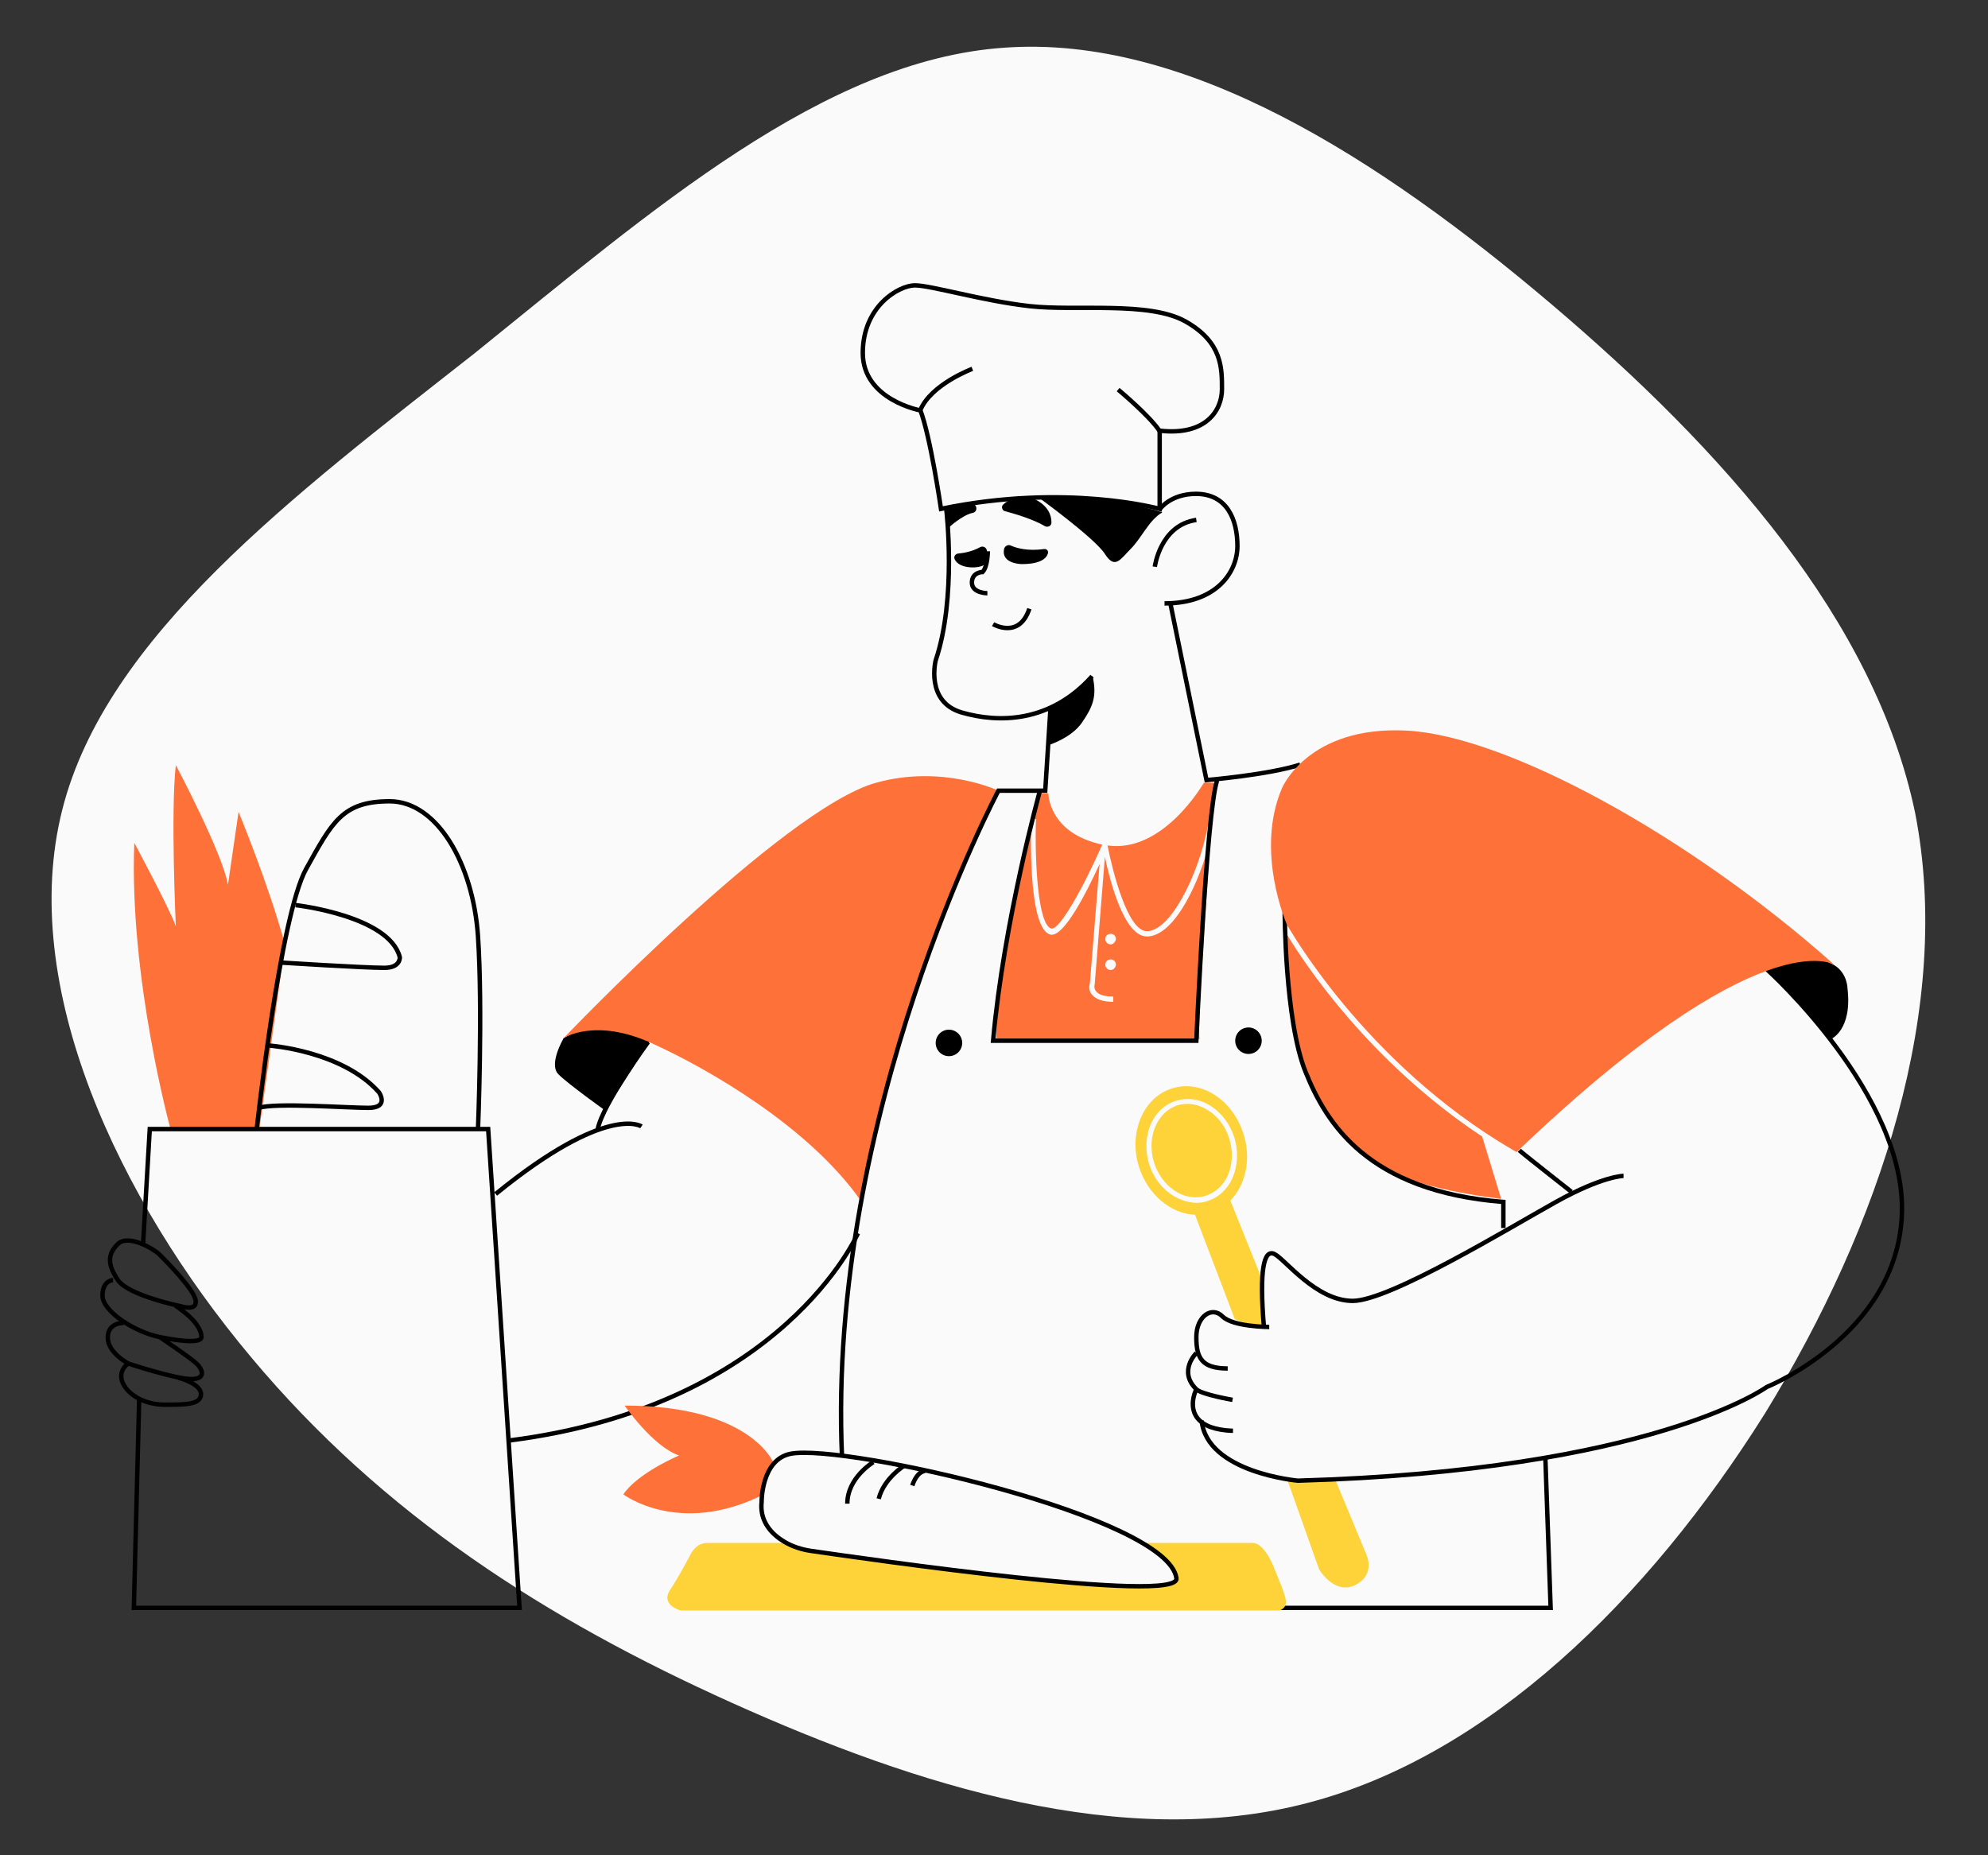<?xml version="1.0" encoding="utf-8"?>
<!-- Generator: Adobe Illustrator 25.2.0, SVG Export Plug-In . SVG Version: 6.00 Build 0)  -->
<svg version="1.1" id="Capa_1" xmlns="http://www.w3.org/2000/svg" xmlns:xlink="http://www.w3.org/1999/xlink" x="0px" y="0px"
	 viewBox="0 0 450 420" style="enable-background:new 0 0 450 420;" xml:space="preserve">
<rect x="0" y="0" width="450" height="420" fill="#333333" stroke="none"/>
<style type="text/css">
	.st0{display:none;}
	.st1{fill:#FAFAFA;}
	.st2{fill:#FE7139;}
	.st3{fill:none;stroke:#000000;stroke-miterlimit:10;}
	.st4{fill:#FED339;}
	.st5{fill:#FAFAFA;stroke:#000000;stroke-miterlimit:10;}
</style>
<g id="Capa_2_1_" class="st0">
</g>
<g id="CHICOPAN">
	<path class="st1" d="M14.1,183.3C24,144.1,66.4,112.2,107.4,80c40.3-32.5,79.1-66.4,119.9-69.2c41.2-3,84.9,25,123.8,58
		s73.3,71.6,82.4,115.2c8.6,43.9-7.8,93.3-34,136c-26.5,42.2-62.7,77.6-103.7,88.2c-41.5,10.8-88.1-3.8-130.1-22.7
		s-79-42.5-108.9-78.3C26.8,271.4,4,223.2,14.1,183.3z"/>
	<g>
		<path class="st2" d="M38.6,255.6c0,0-9.4-34.2-8.2-64.8c0,0,8.2,15.3,9.4,18.9c0,0-1.2-25.9,0-36.5c0,0,10.6,20,11.8,27.1
			l2.4-16.5c0,0,6.8,16.4,10.5,30l-5.8,41.9L38.6,255.6L38.6,255.6z"/>
		<g>
			<path class="st2" d="M234.5,185.4c-0.3,9.2,0.4,24.1,3.5,24.8c1.8,0.4,7.2-9.2,11.5-19c-12.2-2.6-12.2-11.6-12.2-11.6h-2.4
				c-0.5,2-1,3.9-1.5,5.8L234.5,185.4z"/>
			<path class="st2" d="M259.6,210.8c5.3,0,11.6-12.5,13.8-23.7l0.8,0.1c0.4-6,0.7-10,0.7-10h-2.4c0,0-9.1,16-21.8,14.2
				C251.8,197,255.2,210.8,259.6,210.8z"/>
			<path class="st2" d="M249.9,193.1C249.9,193.1,249.9,193.1,249.9,193.1C249.9,193.1,249.9,193.1,249.9,193.1L249.9,193.1z"/>
			<path class="st2" d="M251.4,218.5h0.6H251.4z"/>
			<path class="st2" d="M251.4,212.6h0.6H251.4z"/>
			<path class="st2" d="M274,189.8c-2.4,10-8.2,22.2-14.4,22.2c-5.1,0-8.3-12.3-9.5-18l-2.3,28.8c0,0-0.3,0.9,0.3,1.6
				c0.6,0.8,1.9,1.2,3.9,1.2v1.2c-2.4,0-4-0.6-4.9-1.7c-0.8-1-0.5-2.2-0.4-2.5l2.2-27c-3.1,6.8-7.9,16-10.8,16c-0.1,0-0.2,0-0.3,0
				c-4.8-1.2-4.5-20.4-4.4-25.5c-8.1,33.1-7.9,49.1-7.9,49.1h46C271.1,231.4,272.9,205.7,274,189.8z M251.4,219.6
				c-0.6,0-1.2-0.5-1.2-1.2s0.5-1.2,1.2-1.2s1.2,0.5,1.2,1.2C252.5,219.1,252,219.6,251.4,219.6z M251.4,213.8
				c-0.6,0-1.2-0.5-1.2-1.2s0.5-1.2,1.2-1.2s1.2,0.5,1.2,1.2C252.5,213.2,252,213.8,251.4,213.8z"/>
		</g>
		<path d="M127.6,235c0,0-3.5,5.9-1.2,8.2s10.6,8.2,10.6,8.2l10.6-16.5C147.6,235,141.7,226.7,127.6,235z"/>
		<path class="st2" d="M226,179c0,0-12.6-6-27.7-1.8c-21.2,5.9-70.7,57.8-70.7,57.8s7.1-4.7,20,1.2c13,5.9,35.4,18.9,47.1,35.4
			C194.8,271.5,204.2,223.2,226,179z"/>
		<path class="st3" d="M214.2,115.3c0,0,2.4,20-2.4,34.2c0,0-2.4,9.4,5.9,11.8s20,2.4,29.5-8.2"/>
		<path class="st3" d="M220.1,83.5c0,0-9.4,3.5-11.8,9.4c0,0-13-2.4-13-13s8.2-15.3,11.8-15.3s15.3,3.5,25.9,4.7
			c10.6,1.2,27.1-1.2,35.4,3.5s8.2,10.6,8.2,15.3c0,4.7-3.5,10.6-14.1,9.4v17.7c0,0-21.2-5.9-49.5,0c0,0-2.4-16.5-4.7-22.4"/>
		<path class="st3" d="M253.1,88.2c0,0,7.1,5.9,9.4,9.4"/>
		<path d="M234.8,112.4c0,0,13,9.4,15.3,13s3.5,1.2,5.9-1.2c2.4-2.4,4.1-6.5,7.1-8.2C263.1,115.9,251.8,112.2,234.8,112.4z"/>
		<path class="st3" d="M262.5,115.3c0,0,2.4-3.5,8.2-3.5c7.1,0,9.4,5.9,9.4,11.8s-4.7,13-16.5,13"/>
		<path class="st3" d="M261.4,128.3c0,0,1.2-9.4,9.4-10.6"/>
		<path class="st3" d="M237.8,160.1l-1.2,18.9H226c0,0-38.9,73.1-35.4,150.9"/>
		<path class="st3" d="M235.4,179c0,0-8.2,29.5-10.6,56.6h46c0,0,2.3-51.9,4.7-58.9"/>
		<circle cx="214.8" cy="236.1" r="3"/>
		<circle cx="282.6" cy="235.6" r="3"/>
		<path class="st3" d="M146.7,235.9c0,0-10.2,13.9-11.4,19.7"/>
		<path class="st3" d="M145.2,255c0,0-7.7-5.3-33,15.3"/>
		<path class="st3" d="M223.6,124.8c0,0,0,3.5-1.2,4.7c0,0-2.4,0-2.4,2.4s3.5,2.4,3.5,2.4"/>
		<path class="st3" d="M224.8,141.3c0,0,5.9,3.5,8.2-3.5"/>
		<path d="M237.3,168.7c0,0,5.2-1.6,7.6-5.1c2.4-3.5,3.5-5.9,2.4-10.6c0,0-5.9,7.1-9.4,7.1L237.3,168.7z"/>
		<path d="M414.5,235.2c0,0,4.8-2,3.7-11.4c0,0,0-3.5-3-5.3c0,0-13.6-7.7-18.3-1.8C396.9,216.7,407.3,226.6,414.5,235.2z"/>
		<path class="st3" d="M264.9,136.5l8.2,40.1c0,0,14.1-1.2,21.2-3.5"/>
		<path class="st2" d="M291.4,211.7c-0.7,35.3,13.1,45.7,20.1,51.5c7.1,5.9,28.3,8.2,28.3,8.2l-4.3-14.1
			C310.1,240.5,295.3,218.2,291.4,211.7z"/>
		<path class="st3" d="M355.7,269.8c0,0-11.2-8.8-11.8-9.4"/>
		<g>
			<g>
				<path class="st4" d="M286.2,299.8c-0.5-2.4-0.7-10.6-0.7-10.6l-7-17.4c3.4-3.5,4.8-9.3,3-15c-2.4-7.8-9.6-12.5-16.2-10.4
					c-6.5,2-9.9,10-7.5,17.7c2,6.4,7.3,10.7,12.7,10.9l9,23.6c2.4,1.2,6.5,1.8,6.5,1.8S286.7,302.2,286.2,299.8z M260.1,263.5
					c-1.9-6.3,0.8-12.7,6.1-14.3c2.6-0.8,5.4-0.4,7.9,1.2c2.5,1.6,4.3,4.1,5.3,7.1c0.9,3,0.8,6.2-0.3,8.9c-1.1,2.7-3.2,4.7-5.8,5.5
					c-0.8,0.3-1.7,0.4-2.5,0.4C266.2,272.2,261.7,268.7,260.1,263.5z"/>
				<path class="st4" d="M272.9,270.7c2.2-0.7,4.1-2.4,5.1-4.8c1-2.4,1.1-5.3,0.3-8s-2.5-5.1-4.8-6.5c-1.5-1-3.1-1.5-4.7-1.5
					c-0.8,0-1.5,0.1-2.2,0.3c-4.7,1.5-7.1,7.2-5.4,12.9C263,268.8,268.2,272.2,272.9,270.7z"/>
			</g>
			<path class="st4" d="M302.3,335.1l6.9,16.6c0,0,2.4,4.7-2.4,7.1c-4.7,2.4-8.2-3.5-8.2-3.5l-7.1-20L302.3,335.1z"/>
			<path class="st3" d="M400,219.5c0,0,31.7,28.5,30.5,55.6c-1.2,27.1-30.6,38.9-30.6,38.9s-25.9,18.9-106.1,21.2
				c0,0-20.6-1.8-21.8-13.6"/>
			<path class="st3" d="M367.5,266.2c0,0-4.7,0-15.3,5.9s-37.7,22.4-46,22.4s-15.3-9.4-17.7-10.6s-3.5,3.5-2.4,16.5"/>
			<path class="st3" d="M287.3,300.4c0,0-8.2,0-10.6-2.4s-5.9,0-5.9,4.7s1.2,7.1,7.1,7.1"/>
			<path class="st3" d="M270.8,306.3c0,0-4.2,4.1,0,8.2c1.2,1.2,8.2,2.4,8.2,2.4"/>
			<path class="st3" d="M270.8,314.5c0,0-2.9,5.6,2.4,8.2c2.4,1.2,5.9,1.2,5.9,1.2"/>
		</g>
		<path class="st3" d="M290.8,206.1c0,0,0,24.8,4.7,36.5s14.1,27.1,44.8,29.5v5.9"/>
		<path class="st2" d="M318.5,165.4c-22.4-1.2-28.3,13-28.3,13c-6.2,14.4,1.1,30.9,1.1,30.9c0.2,0.3,17.4,31.3,51.1,51l0,0l0.9,0.5
			c55.4-53,71.9-42.4,71.9-42.4C382.2,189,340.9,166.6,318.5,165.4z"/>
		<polyline class="st3" points="349.8,329.9 351,364 289.1,364 		"/>
		<g>
			<path class="st3" d="M40.9,295.7c0,0-11.8-2.4-14.2-5.9c-2.4-3.5-2.4-5.9,0-8.2s8.2,1.2,9.4,2.4s8.2,8.2,8.2,10.6
				C44.5,296.9,40.9,295.7,40.9,295.7z"/>
			<path class="st3" d="M25.6,289.8c0,0-2.4,0-2.4,3.5s7.1,8.2,13,9.4c5.9,1.2,9.4,1.2,9.4,0c0-3.5-5.9-7.1-5.9-7.1"/>
			<path class="st3" d="M28,299.5c0,0-3.6-0.2-3.6,3.3s4.7,5.9,4.7,5.9s10.6,3.5,14.2,3.5s2.4-2.4,1.2-3.5c-1.2-1.2-8.2-5.9-8.2-5.9
				"/>
			<path class="st3" d="M29.1,308.6c0,0-2.7,1.7-1.2,4.7c1.2,2.4,4.7,4.7,9.4,4.7s8.2,0,8.2-2.4s-5.1-3.7-5.1-3.7"/>
			<polyline class="st3" points="31.5,316.9 30.3,364 117.6,364 110.5,255.6 33.9,255.6 32.4,281.4 			"/>
		</g>
		<g>
			<path class="st3" d="M58.1,255.7c0,0,5.3-48.4,11.2-59c5.9-10.6,8.2-15.3,18.9-15.3s18.9,14.1,20,30.6s0,43.6,0,43.6"/>
			<path class="st3" d="M66.9,204.9c0,0,21.2,2.4,23.6,11.8c0,0,0.2,2.4-3.5,2.4c-4.7,0-23.6-1.2-23.6-1.2"/>
			<path class="st3" d="M61,236.7c0,0,16.5,1.2,24.8,10.6c0,0,2.4,3.5-2.4,3.5s-21.2-1.2-24.8,0"/>
		</g>
		<path class="st3" d="M194.2,279.2c0,0-16.9,39-78.9,46.9"/>
		<path class="st4" d="M160,349.3c1.2,0,123.8,0,123.8,0s2.4,0,4.7,5.9c2.8,6.9,3.5,8.2,1.2,9.4H154.1c0,0-4.7-1.2-2.4-4.7
			s4.7-8.2,4.7-8.2S157.6,349.3,160,349.3z"/>
		<path class="st2" d="M175,331c0,0-5.2-12.8-33.6-12.8c0,0,6.3,9.2,12.3,11.3c0,0-9.3,3.9-12.6,8.8c0,0,12.5,9.5,31.4,0.2
			C172.5,338.5,172.8,334.7,175,331z"/>
		<path class="st5" d="M172.4,340c0,0-0.1-9.6,6.6-10.9c12.3-2.3,85.4,14.2,87.3,28.2c0.8,5.9-70.2-4.4-82.7-6.2
			c-2.1-0.3-4.3-1-6.1-2.1C174.8,347.4,171.9,344.5,172.4,340z"/>
		<path class="st3" d="M197.7,331c0,0-5.9,3.5-5.9,9.4"/>
		<path class="st3" d="M204.7,331.8c0,0-4.6,2.8-5.8,7.5"/>
		<path class="st3" d="M209.5,333c0,0-1.8-0.2-3,3.3"/>
		<path d="M228.8,123.5c1.3,0.6,3.9,1.3,7.5,0.8c0.6-0.1,1.1,0.4,0.9,1c-0.3,1-1.5,2.4-5.9,2.4c0,0-4.8,0-4-3.5
			C227.5,123.6,228.2,123.2,228.8,123.5z"/>
		<path d="M221.8,123.9c0.7-0.4,1.5,0,1.6,0.8c0.2,1.1,0.2,2.4-0.4,3c-1.1,1.1-5.9,1.2-6.9-1.1c-0.3-0.6,0.2-1.3,0.9-1.3
			C218.2,125.2,220.2,124.8,221.8,123.9z"/>
		<path d="M227.4,115.7c2.3,0.6,6.6,1.9,9.1,3.4c0.7,0.4,1.6-0.1,1.5-0.9c0-1.5-0.7-3.7-3.8-5.2c-3.1-1.6-5.8,0-7.1,1.2
			C226.6,114.6,226.8,115.5,227.4,115.7z"/>
		<path d="M214.8,119.4c0,0,3-2.8,5.4-3.3c1-0.2,1.1-1.5,0.2-2c-0.7-0.3-1.7,0.6-3.3,0.6h-2.4V119.4z"/>
	</g>
</g>
<g id="CHICAPASTEL">
</g>
<g id="CHICAMOBIL">
</g>
<g id="CHICOREVIEW">
</g>
<g id="CHICAESTADISTICAS">
</g>
<g id="HAMBURGUESA">
</g>
<g id="PIZZA">
</g>
<g id="TACO">
</g>
<g id="POKE">
</g>
<g id="INDIO">
</g>
</svg>
